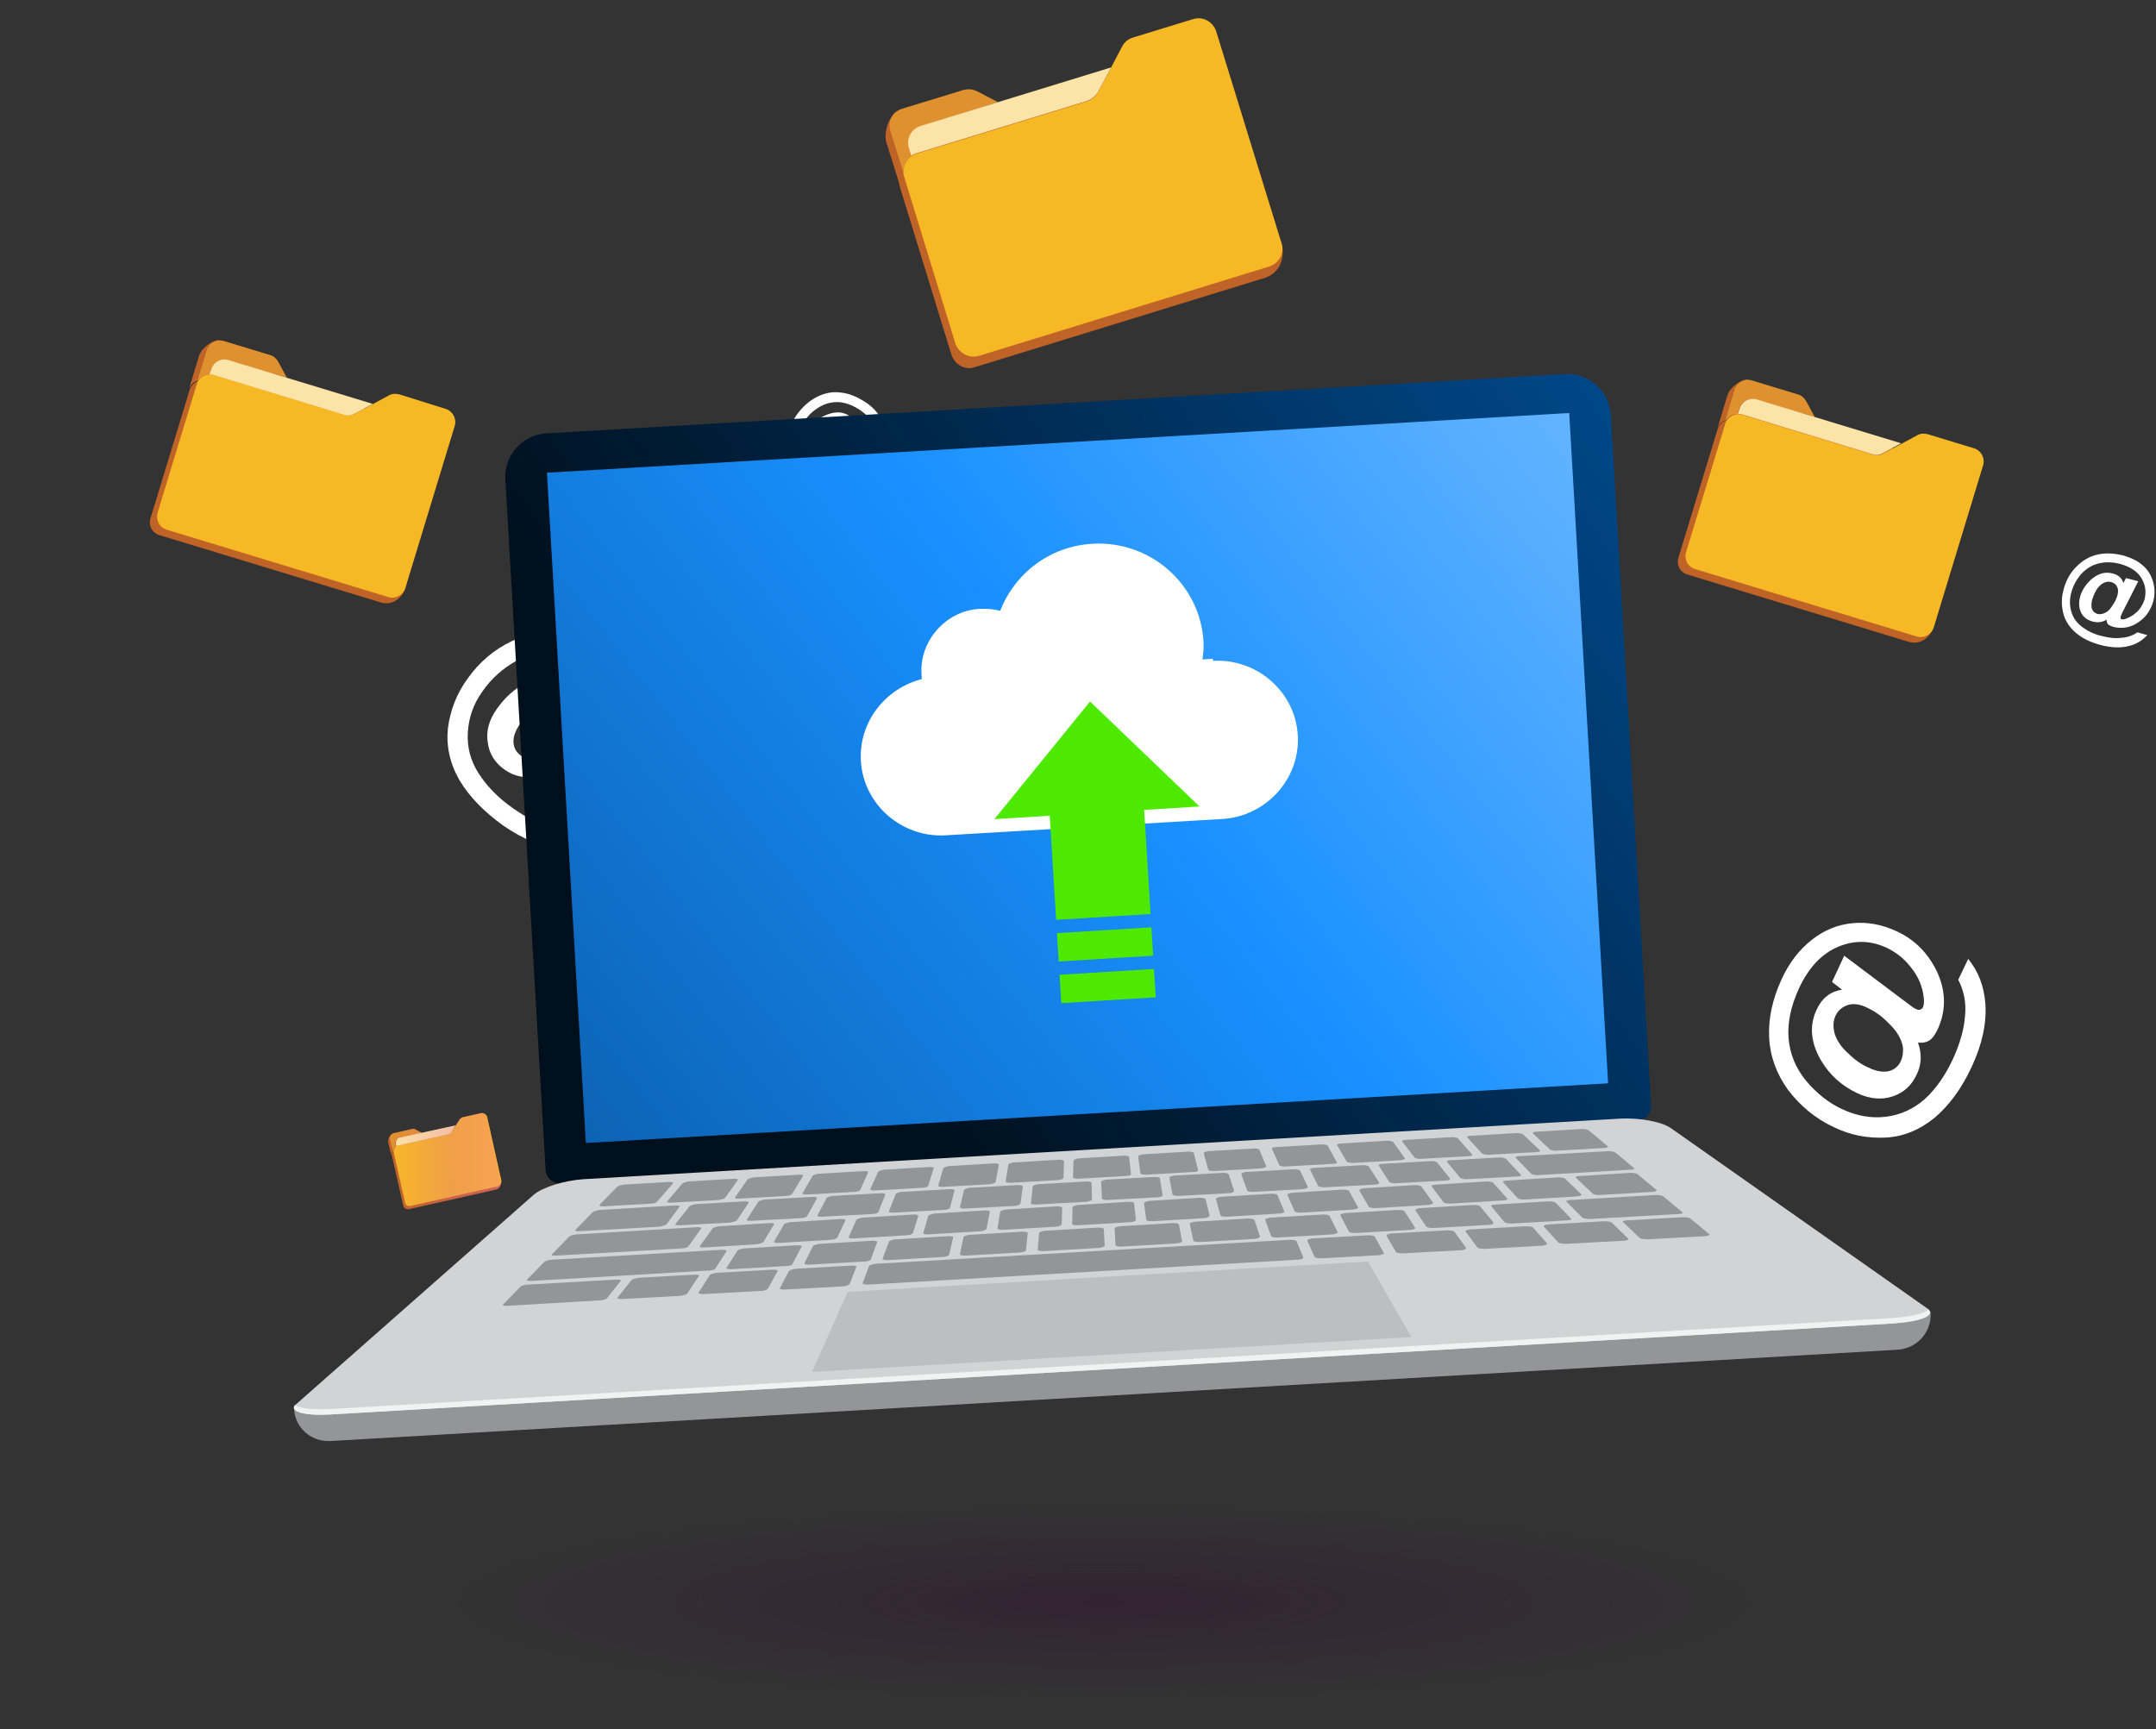 <svg width="91" height="73" viewBox="0 0 91 73" fill="none" xmlns="http://www.w3.org/2000/svg">
<rect x="0" y="0" width="91" height="73" fill="#333333" stroke="none"/>
<path d="M71.216 24.25L80.571 27.094C80.876 27.19 81.354 27.094 81.583 26.541L83.377 19.878C83.473 19.572 83.301 19.247 82.995 19.152L81.048 18.56C80.895 18.522 80.743 18.522 80.609 18.598L79.158 19.381C79.024 19.457 78.853 19.477 78.719 19.419L73.221 17.739C72.915 17.644 72.59 17.816 72.495 18.121L70.853 23.505C70.739 23.83 70.91 24.154 71.216 24.25Z" fill="#BF6326"/>
<path d="M76.295 17.835L73.832 17.091C73.527 16.995 73.202 17.167 73.107 17.473L73.03 17.702C72.782 17.702 72.553 17.854 72.477 18.122L72.916 16.671C73.011 16.365 73.469 16.021 73.737 16.021L75.588 16.861C75.741 16.9 75.856 17.014 75.932 17.148L76.295 17.835Z" fill="#BF6326"/>
<path d="M79.922 18.942L79.14 19.362C79.006 19.438 78.834 19.457 78.701 19.4L73.202 17.72C73.145 17.701 73.088 17.701 73.03 17.701L73.107 17.472C73.202 17.166 73.527 16.994 73.832 17.09L79.922 18.942Z" fill="#BF6326"/>
<path d="M71.539 24.019L80.894 26.864C81.2 26.959 81.524 26.787 81.62 26.482L83.701 19.647C83.796 19.342 83.624 19.017 83.319 18.922L81.371 18.33C81.219 18.292 81.066 18.292 80.932 18.368L79.481 19.151C79.348 19.227 79.176 19.246 79.042 19.189L73.544 17.509C73.238 17.413 72.914 17.585 72.818 17.891L71.176 23.274C71.062 23.599 71.234 23.924 71.539 24.019Z" fill="#F7B826"/>
<path d="M76.599 17.605L74.136 16.86C73.83 16.765 73.506 16.937 73.41 17.242L73.334 17.471C73.086 17.471 72.857 17.624 72.78 17.891L73.219 16.44C73.315 16.135 73.639 15.963 73.945 16.059L75.892 16.651C76.045 16.689 76.159 16.803 76.236 16.937L76.599 17.605Z" fill="#E0912F"/>
<path d="M80.245 18.712L79.462 19.132C79.328 19.209 79.156 19.228 79.023 19.171L73.524 17.49C73.467 17.471 73.41 17.471 73.353 17.471L73.429 17.242C73.524 16.937 73.849 16.765 74.154 16.86L80.245 18.712Z" fill="#FCE3A8"/>
<path d="M6.725 22.587L16.08 25.432C16.385 25.528 16.862 25.432 17.091 24.878L18.886 18.215C18.982 17.91 18.81 17.585 18.504 17.49L16.557 16.898C16.404 16.86 16.251 16.86 16.118 16.936L14.667 17.719C14.533 17.795 14.361 17.814 14.228 17.757L8.729 16.077C8.424 15.982 8.099 16.154 8.004 16.459L6.362 21.843C6.247 22.167 6.419 22.492 6.725 22.587Z" fill="#BF6326"/>
<path d="M11.784 16.172L9.321 15.428C9.016 15.332 8.691 15.504 8.596 15.809L8.519 16.038C8.271 16.038 8.042 16.191 7.966 16.459L8.405 15.008C8.5 14.702 8.959 14.358 9.226 14.358L11.078 15.198C11.23 15.237 11.345 15.351 11.421 15.485L11.784 16.172Z" fill="#BF6326"/>
<path d="M15.43 17.279L14.648 17.699C14.514 17.775 14.342 17.794 14.208 17.737L8.71 16.057C8.653 16.038 8.595 16.038 8.538 16.038L8.614 15.809C8.71 15.503 9.034 15.331 9.34 15.427L15.43 17.279Z" fill="#BF6326"/>
<path d="M7.029 22.357L16.384 25.201C16.69 25.297 17.014 25.125 17.11 24.819L19.191 17.985C19.286 17.679 19.114 17.355 18.809 17.259L16.862 16.648C16.709 16.61 16.556 16.61 16.422 16.686L14.972 17.469C14.838 17.545 14.666 17.564 14.532 17.507L9.034 15.827C8.728 15.732 8.404 15.903 8.308 16.209L6.667 21.593C6.552 21.936 6.724 22.261 7.029 22.357Z" fill="#F7B826"/>
<path d="M12.107 15.942L9.645 15.197C9.339 15.102 9.015 15.274 8.919 15.579L8.843 15.808C8.595 15.808 8.365 15.961 8.289 16.228L8.728 14.777C8.824 14.472 9.148 14.3 9.454 14.396L11.401 14.987C11.554 15.026 11.668 15.14 11.745 15.274L12.107 15.942Z" fill="#E0912F"/>
<path d="M15.735 17.049L14.952 17.469C14.819 17.546 14.647 17.565 14.513 17.507L9.015 15.827C8.957 15.808 8.9 15.808 8.843 15.808L8.919 15.579C9.015 15.274 9.339 15.102 9.645 15.197L15.735 17.049Z" fill="#FCE3A8"/>
<path d="M17.282 51.034L20.928 50.213C21.043 50.194 21.176 50.06 21.157 49.831L20.489 47.292C20.47 47.177 20.336 47.101 20.222 47.12L19.458 47.292C19.401 47.311 19.344 47.349 19.325 47.387L18.981 47.922C18.943 47.979 18.904 47.998 18.847 48.017L16.709 48.495C16.594 48.514 16.518 48.648 16.537 48.762L17.014 50.862C17.034 50.996 17.148 51.072 17.282 51.034Z" fill="#BF6326"/>
<path d="M17.74 47.961L16.786 48.171C16.671 48.19 16.595 48.323 16.614 48.438L16.633 48.533C16.557 48.572 16.499 48.686 16.518 48.782L16.385 48.228C16.366 48.113 16.442 47.903 16.538 47.865L17.32 47.789C17.378 47.77 17.435 47.789 17.492 47.827L17.74 47.961Z" fill="#BF6326"/>
<path d="M19.172 47.636L19.001 47.922C18.962 47.979 18.924 47.998 18.867 48.018L16.729 48.495C16.71 48.495 16.691 48.514 16.671 48.514L16.652 48.419C16.633 48.304 16.71 48.17 16.824 48.151L19.172 47.636Z" fill="#BF6326"/>
<path d="M17.34 50.901L20.986 50.08C21.101 50.061 21.177 49.927 21.158 49.813L20.566 47.159C20.547 47.045 20.413 46.968 20.299 46.987L19.535 47.159C19.478 47.178 19.421 47.216 19.402 47.255L19.058 47.789C19.02 47.846 18.982 47.865 18.924 47.885L16.786 48.362C16.672 48.381 16.595 48.515 16.614 48.629L17.091 50.729C17.091 50.863 17.225 50.939 17.34 50.901Z" fill="#F7B826"/>
<path d="M17.816 47.827L16.862 48.037C16.747 48.056 16.671 48.19 16.69 48.304L16.709 48.4C16.633 48.438 16.576 48.552 16.595 48.648L16.461 48.094C16.442 47.98 16.518 47.846 16.633 47.827L17.396 47.655C17.454 47.636 17.511 47.655 17.568 47.693L17.816 47.827Z" fill="#E0912F"/>
<path d="M19.23 47.502L19.058 47.788C19.02 47.846 18.982 47.865 18.925 47.884L16.786 48.361C16.767 48.361 16.748 48.38 16.729 48.38L16.71 48.285C16.691 48.17 16.767 48.036 16.882 48.017L19.23 47.502Z" fill="#FCE3A8"/>
<path d="M41.136 15.501L53.412 11.721C53.813 11.588 54.252 11.149 54.118 10.366L51.159 1.774C51.025 1.374 50.605 1.144 50.204 1.259L47.646 2.042C47.455 2.099 47.283 2.233 47.188 2.424L46.176 4.352C46.081 4.524 45.909 4.657 45.718 4.734L38.501 6.948C38.1 7.082 37.871 7.502 37.986 7.903L40.162 14.986C40.315 15.406 40.735 15.635 41.136 15.501Z" fill="#BF6326"/>
<path d="M41.957 4.791L38.73 5.784C38.329 5.917 38.1 6.337 38.215 6.738L38.31 7.044C38.043 7.235 37.909 7.578 38.005 7.903L37.413 6.013C37.279 5.612 37.528 4.905 37.833 4.714L40.468 4.275C40.659 4.218 40.869 4.237 41.06 4.333L41.957 4.791Z" fill="#BF6326"/>
<path d="M46.73 3.32L46.177 4.351C46.081 4.523 45.909 4.657 45.718 4.733L38.502 6.948C38.425 6.967 38.368 7.005 38.292 7.043L38.196 6.738C38.063 6.337 38.292 5.898 38.712 5.783L46.73 3.32Z" fill="#BF6326"/>
<path d="M41.308 15.025L53.584 11.245C53.984 11.111 54.214 10.691 54.099 10.291L51.331 1.317C51.197 0.916 50.777 0.687 50.376 0.802L47.818 1.585C47.627 1.642 47.455 1.776 47.36 1.967L46.348 3.895C46.252 4.067 46.081 4.2 45.89 4.277L38.673 6.491C38.272 6.625 38.043 7.045 38.157 7.446L40.334 14.529C40.487 14.911 40.907 15.14 41.308 15.025Z" fill="#F7B826"/>
<path d="M42.128 4.315L38.901 5.308C38.5 5.442 38.271 5.862 38.386 6.263L38.481 6.568C38.214 6.759 38.08 7.103 38.176 7.427L37.584 5.537C37.45 5.136 37.679 4.697 38.099 4.583L40.658 3.8C40.849 3.743 41.059 3.762 41.25 3.857L42.128 4.315Z" fill="#E0912F"/>
<path d="M46.9 2.845L46.347 3.876C46.251 4.048 46.079 4.181 45.888 4.258L38.672 6.472C38.595 6.491 38.538 6.529 38.462 6.568L38.366 6.262C38.233 5.861 38.462 5.422 38.882 5.308L46.9 2.845Z" fill="#FCE3A8"/>
<g opacity="0.29">
<path d="M72.84 17.738C72.821 17.738 72.782 17.757 72.763 17.776C72.782 17.757 72.802 17.757 72.84 17.738ZM72.744 17.796C72.725 17.815 72.706 17.815 72.687 17.834C72.687 17.815 72.706 17.796 72.744 17.796Z" fill="url(#paint0_linear_333_13800)"/>
<path d="M0.176 20.296C0.157 20.315 0.138 20.334 0.119 20.354C0.138 20.315 0.157 20.315 0.176 20.296ZM0.272 20.22C0.252 20.239 0.233 20.239 0.195 20.258C0.233 20.258 0.252 20.239 0.272 20.22ZM0.1 20.373C0.081 20.392 0.062 20.411 0.062 20.43C0.081 20.411 0.081 20.392 0.1 20.373Z" fill="url(#paint1_linear_333_13800)"/>
<path d="M21.138 49.832L20.546 47.159C20.527 47.045 20.393 46.968 20.279 46.987L19.515 47.159C19.458 47.178 19.401 47.216 19.382 47.255L19.134 47.636L19.229 47.503L17.816 47.827L17.568 47.675C17.511 47.636 17.453 47.636 17.396 47.636L16.632 47.808C16.594 47.808 16.575 47.827 16.556 47.846C16.461 47.904 16.384 48.095 16.403 48.209L16.537 48.763L17.014 50.863C17.033 50.977 17.167 51.054 17.282 51.035L20.928 50.214C21.043 50.195 21.176 50.061 21.138 49.832Z" fill="url(#paint2_linear_333_13800)"/>
</g>
<path d="M24.939 34.92L25.741 35.493C25.13 35.818 24.461 35.951 23.755 35.875C22.934 35.779 22.094 35.436 21.235 34.844C20.414 34.252 19.803 33.622 19.383 32.916C18.982 32.209 18.829 31.484 18.906 30.739C19.001 29.995 19.268 29.288 19.727 28.658C20.223 27.952 20.853 27.417 21.617 27.055C22.38 26.692 23.163 26.539 23.946 26.654C24.748 26.749 25.512 27.074 26.256 27.589C26.886 28.028 27.363 28.544 27.669 29.136C27.993 29.727 28.108 30.338 28.051 30.968C27.993 31.598 27.764 32.19 27.402 32.725C26.943 33.355 26.352 33.794 25.588 34.042C24.633 34.348 23.774 34.233 23.011 33.679C22.8 33.527 22.667 33.393 22.61 33.24C22.552 33.087 22.552 32.935 22.629 32.782C22.132 32.858 21.693 32.763 21.311 32.496C20.891 32.209 20.643 31.808 20.586 31.331C20.509 30.854 20.643 30.377 20.987 29.899C21.407 29.307 21.941 28.887 22.61 28.639C23.43 28.334 24.156 28.391 24.767 28.83C25.206 29.136 25.416 29.556 25.397 30.033L25.779 29.689L26.771 30.396L24.309 32.687C24.156 32.839 24.061 32.935 24.022 32.973C23.984 33.03 23.965 33.087 23.965 33.145C23.965 33.202 24.003 33.24 24.041 33.259C24.156 33.336 24.366 33.374 24.652 33.374C25.034 33.355 25.435 33.259 25.817 33.049C26.199 32.839 26.504 32.572 26.752 32.228C27.192 31.617 27.325 30.949 27.172 30.205C27.02 29.479 26.542 28.83 25.741 28.257C25.053 27.78 24.385 27.513 23.717 27.456C23.049 27.398 22.419 27.532 21.827 27.875C21.235 28.2 20.738 28.639 20.357 29.193C19.975 29.727 19.784 30.3 19.746 30.911C19.708 31.541 19.86 32.114 20.204 32.648C20.548 33.183 21.025 33.679 21.655 34.118C22.247 34.538 22.82 34.825 23.373 34.959C23.927 35.073 24.442 35.073 24.939 34.92ZM21.98 30.51C21.75 30.835 21.655 31.102 21.674 31.35C21.693 31.598 21.808 31.77 21.999 31.904C22.132 31.999 22.304 32.057 22.476 32.076C22.61 32.095 22.762 32.076 22.915 32.038C23.163 31.98 23.43 31.828 23.736 31.617C24.041 31.388 24.27 31.159 24.461 30.892C24.652 30.606 24.748 30.338 24.729 30.109C24.71 29.861 24.595 29.67 24.385 29.537C24.175 29.384 23.908 29.326 23.621 29.365C23.316 29.403 23.011 29.537 22.705 29.785C22.38 30.033 22.132 30.281 21.98 30.51Z" fill="white"/>
<path d="M82.653 41.354L83.073 40.476C83.512 41.01 83.741 41.64 83.798 42.366C83.855 43.187 83.664 44.084 83.225 45.02C82.805 45.936 82.271 46.661 81.66 47.177C81.03 47.692 80.343 47.979 79.598 48.017C78.834 48.055 78.109 47.922 77.402 47.578C76.62 47.215 75.99 46.681 75.474 46.012C74.978 45.325 74.71 44.58 74.672 43.798C74.634 42.996 74.806 42.194 75.188 41.354C75.512 40.648 75.932 40.094 76.467 39.674C77.001 39.254 77.574 39.025 78.204 38.967C78.834 38.91 79.445 39.025 80.056 39.311C80.763 39.636 81.297 40.151 81.679 40.858C82.137 41.736 82.175 42.614 81.774 43.473C81.66 43.702 81.545 43.855 81.412 43.931C81.278 44.008 81.125 44.027 80.953 44.008C81.125 44.485 81.106 44.943 80.896 45.363C80.686 45.821 80.343 46.127 79.884 46.28C79.426 46.432 78.93 46.394 78.395 46.146C77.746 45.84 77.231 45.382 76.868 44.771C76.429 44.027 76.352 43.301 76.677 42.614C76.906 42.118 77.269 41.85 77.746 41.774L77.326 41.449L77.841 40.342L80.533 42.366C80.705 42.499 80.82 42.576 80.877 42.595C80.953 42.633 81.011 42.633 81.049 42.614C81.106 42.595 81.125 42.576 81.163 42.519C81.221 42.385 81.221 42.175 81.163 41.889C81.087 41.507 80.915 41.144 80.629 40.8C80.362 40.457 80.037 40.208 79.655 40.017C78.968 39.693 78.281 39.674 77.593 39.96C76.906 40.247 76.352 40.819 75.932 41.717C75.589 42.461 75.436 43.187 75.493 43.836C75.55 44.504 75.799 45.096 76.238 45.63C76.677 46.146 77.192 46.566 77.784 46.833C78.376 47.1 78.968 47.215 79.598 47.139C80.209 47.062 80.763 46.814 81.24 46.394C81.717 45.955 82.099 45.401 82.424 44.714C82.729 44.046 82.901 43.435 82.939 42.881C82.996 42.347 82.901 41.831 82.653 41.354ZM78.853 45.058C79.197 45.23 79.502 45.268 79.731 45.211C79.961 45.153 80.132 45 80.228 44.79C80.304 44.638 80.323 44.466 80.323 44.294C80.323 44.16 80.285 44.027 80.209 43.855C80.113 43.626 79.922 43.378 79.655 43.13C79.388 42.862 79.102 42.671 78.815 42.538C78.51 42.385 78.223 42.347 77.994 42.423C77.765 42.499 77.593 42.633 77.479 42.862C77.364 43.11 77.364 43.359 77.441 43.645C77.536 43.931 77.727 44.218 78.013 44.466C78.3 44.752 78.586 44.943 78.853 45.058Z" fill="white"/>
<path d="M90.213 26.692L90.632 26.807C90.422 27.036 90.174 27.189 89.869 27.265C89.506 27.36 89.105 27.341 88.666 27.227C88.227 27.112 87.883 26.94 87.616 26.711C87.349 26.482 87.158 26.196 87.082 25.871C87.005 25.547 87.005 25.222 87.1 24.878C87.196 24.516 87.368 24.191 87.635 23.924C87.902 23.657 88.189 23.485 88.532 23.408C88.876 23.332 89.239 23.351 89.621 23.447C89.945 23.542 90.232 23.676 90.442 23.867C90.671 24.058 90.804 24.306 90.881 24.573C90.957 24.84 90.957 25.127 90.881 25.394C90.785 25.719 90.613 26.005 90.327 26.215C89.983 26.482 89.602 26.559 89.201 26.463C89.086 26.425 89.01 26.387 88.972 26.349C88.933 26.291 88.914 26.234 88.914 26.158C88.723 26.272 88.532 26.291 88.322 26.234C88.112 26.177 87.941 26.062 87.845 25.871C87.75 25.68 87.731 25.47 87.788 25.222C87.864 24.917 88.036 24.669 88.265 24.459C88.552 24.21 88.857 24.115 89.181 24.21C89.411 24.268 89.563 24.401 89.621 24.611L89.735 24.401L90.251 24.535L89.582 25.852C89.544 25.929 89.525 25.986 89.506 26.024C89.506 26.062 89.506 26.081 89.506 26.1C89.525 26.119 89.525 26.139 89.544 26.139C89.602 26.158 89.697 26.139 89.812 26.081C89.964 26.024 90.117 25.91 90.251 25.776C90.384 25.623 90.461 25.47 90.518 25.299C90.594 24.974 90.556 24.688 90.384 24.401C90.213 24.115 89.907 23.924 89.506 23.809C89.143 23.714 88.838 23.714 88.552 23.79C88.265 23.867 88.036 24.019 87.826 24.248C87.635 24.478 87.501 24.726 87.425 25.012C87.349 25.279 87.349 25.566 87.425 25.814C87.501 26.081 87.654 26.291 87.883 26.463C88.112 26.635 88.38 26.769 88.704 26.845C89.01 26.921 89.296 26.959 89.544 26.921C89.812 26.902 90.022 26.826 90.213 26.692ZM88.303 25.318C88.265 25.489 88.265 25.623 88.303 25.719C88.341 25.814 88.418 25.871 88.513 25.91C88.59 25.929 88.666 25.929 88.742 25.91C88.8 25.89 88.857 25.871 88.914 25.833C89.01 25.776 89.086 25.68 89.181 25.528C89.277 25.394 89.334 25.26 89.373 25.127C89.411 24.974 89.411 24.859 89.353 24.764C89.315 24.669 89.239 24.611 89.124 24.573C89.01 24.535 88.895 24.554 88.781 24.611C88.666 24.669 88.552 24.783 88.475 24.917C88.399 25.05 88.341 25.203 88.303 25.318Z" fill="white"/>
<path d="M35.964 20.279L36.327 20.527C36.059 20.68 35.754 20.737 35.448 20.699C35.086 20.661 34.704 20.508 34.322 20.241C33.959 19.974 33.673 19.687 33.501 19.382C33.329 19.076 33.253 18.752 33.291 18.408C33.329 18.083 33.444 17.759 33.654 17.473C33.883 17.167 34.15 16.919 34.494 16.747C34.837 16.575 35.181 16.518 35.525 16.575C35.868 16.613 36.212 16.766 36.556 16.995C36.842 17.186 37.052 17.415 37.186 17.683C37.319 17.95 37.377 18.217 37.357 18.503C37.338 18.79 37.243 19.038 37.071 19.286C36.88 19.573 36.594 19.764 36.269 19.878C35.849 20.012 35.467 19.954 35.124 19.725C35.028 19.668 34.971 19.592 34.952 19.534C34.933 19.477 34.933 19.401 34.952 19.324C34.723 19.363 34.532 19.324 34.36 19.191C34.169 19.057 34.074 18.885 34.035 18.675C33.997 18.465 34.055 18.255 34.207 18.045C34.398 17.778 34.627 17.606 34.933 17.492C35.295 17.358 35.62 17.377 35.887 17.587C36.078 17.721 36.174 17.912 36.174 18.122L36.346 17.969L36.785 18.274L35.696 19.286C35.62 19.343 35.582 19.401 35.563 19.42C35.544 19.439 35.544 19.477 35.544 19.496C35.544 19.515 35.563 19.534 35.582 19.553C35.639 19.592 35.735 19.611 35.849 19.611C36.021 19.611 36.193 19.553 36.365 19.458C36.536 19.363 36.67 19.248 36.785 19.095C36.976 18.828 37.033 18.523 36.976 18.198C36.899 17.873 36.689 17.587 36.346 17.339C36.04 17.129 35.754 17.014 35.448 16.976C35.143 16.957 34.876 17.014 34.608 17.167C34.341 17.32 34.131 17.511 33.959 17.759C33.787 17.988 33.711 18.255 33.692 18.523C33.673 18.79 33.749 19.057 33.902 19.286C34.055 19.534 34.265 19.744 34.551 19.935C34.818 20.126 35.066 20.241 35.315 20.317C35.505 20.355 35.735 20.355 35.964 20.279ZM34.646 18.332C34.551 18.465 34.494 18.599 34.513 18.694C34.532 18.809 34.57 18.885 34.646 18.943C34.704 18.981 34.78 19.019 34.856 19.019C34.914 19.019 34.99 19.019 35.047 19C35.162 18.981 35.276 18.904 35.41 18.809C35.544 18.713 35.658 18.599 35.735 18.484C35.83 18.351 35.868 18.236 35.849 18.141C35.83 18.026 35.792 17.95 35.696 17.892C35.601 17.816 35.486 17.797 35.353 17.816C35.219 17.835 35.086 17.892 34.952 18.007C34.818 18.122 34.723 18.217 34.646 18.332Z" fill="white"/>
<path opacity="0.48" d="M46.61 72.227C63.344 72.227 76.909 70.175 76.909 67.644C76.909 65.114 63.344 63.062 46.61 63.062C29.877 63.062 16.311 65.114 16.311 67.644C16.311 70.175 29.877 72.227 46.61 72.227Z" fill="url(#paint3_radial_333_13800)"/>
<path d="M69.116 47.292L23.658 49.946C23.334 49.965 23.047 49.717 23.028 49.373L21.329 20.239C21.272 19.228 22.036 18.349 23.067 18.292L66.042 15.791C67.054 15.734 67.932 16.497 67.99 17.529L69.689 46.663C69.708 47.006 69.46 47.273 69.116 47.292Z" fill="url(#paint4_linear_333_13800)"/>
<path d="M67.875 45.727L24.728 48.247L23.086 19.953L66.233 17.433L67.875 45.727Z" fill="url(#paint5_linear_333_13800)"/>
<path d="M80.112 56.971L13.94 60.828C13.139 60.866 12.451 60.274 12.413 59.472V59.415L81.487 55.387V55.444C81.525 56.227 80.914 56.914 80.112 56.971Z" fill="#939598"/>
<path d="M79.904 55.865L14.018 59.702C12.815 59.779 12.147 59.569 12.51 59.263L22.514 50.443C22.877 50.118 23.812 49.832 24.614 49.775L68.41 47.216C69.212 47.178 70.167 47.35 70.549 47.636L81.355 55.235C81.756 55.521 81.087 55.788 79.904 55.865Z" fill="#D1D3D4"/>
<path d="M59.571 56.437L34.274 57.907L35.783 54.528L57.738 53.249L59.571 56.437Z" fill="#BCBEC0"/>
<path d="M27.477 50.806L25.453 50.921C25.338 50.921 25.281 50.901 25.319 50.844L26.045 50.1C26.083 50.062 26.217 50.023 26.331 50.004L28.259 49.89C28.374 49.89 28.431 49.909 28.393 49.966L27.744 50.711C27.725 50.768 27.591 50.806 27.477 50.806Z" fill="#939598"/>
<path d="M30.341 50.652L28.317 50.767C28.202 50.767 28.126 50.748 28.164 50.709L28.794 49.965C28.832 49.927 28.947 49.889 29.061 49.869L30.99 49.755C31.104 49.755 31.162 49.774 31.142 49.812L30.608 50.557C30.589 50.595 30.455 50.633 30.341 50.652Z" fill="#939598"/>
<path d="M33.205 50.48L31.181 50.595C31.067 50.595 30.99 50.576 31.029 50.538L31.544 49.793C31.582 49.755 31.697 49.717 31.811 49.698L33.739 49.583C33.854 49.583 33.93 49.602 33.892 49.64L33.453 50.366C33.434 50.423 33.319 50.48 33.205 50.48Z" fill="#939598"/>
<path d="M36.069 50.309L34.045 50.423C33.93 50.423 33.854 50.404 33.873 50.366L34.293 49.641C34.312 49.602 34.427 49.564 34.541 49.545L36.469 49.431C36.584 49.431 36.66 49.45 36.641 49.488L36.317 50.213C36.298 50.271 36.183 50.309 36.069 50.309Z" fill="#939598"/>
<path d="M38.932 50.137L36.908 50.252C36.794 50.252 36.717 50.233 36.736 50.194L37.061 49.469C37.08 49.431 37.194 49.392 37.309 49.373L39.237 49.259C39.352 49.259 39.428 49.278 39.409 49.316L39.18 50.042C39.161 50.099 39.046 50.137 38.932 50.137Z" fill="#939598"/>
<path d="M41.816 49.985L39.792 50.099C39.677 50.099 39.582 50.08 39.601 50.042L39.811 49.316C39.83 49.278 39.926 49.24 40.04 49.221L41.968 49.106C42.083 49.106 42.159 49.126 42.159 49.164L42.026 49.87C42.026 49.927 41.93 49.966 41.816 49.985Z" fill="#939598"/>
<path d="M44.679 49.812L42.655 49.927C42.541 49.927 42.445 49.908 42.445 49.87L42.56 49.163C42.56 49.125 42.655 49.087 42.77 49.068L44.698 48.953C44.813 48.953 44.908 48.972 44.908 49.01L44.889 49.717C44.889 49.755 44.794 49.793 44.679 49.812Z" fill="#939598"/>
<path d="M47.524 49.64L45.5 49.755C45.386 49.755 45.29 49.736 45.29 49.698L45.309 48.991C45.309 48.953 45.405 48.915 45.519 48.896L47.447 48.781C47.562 48.781 47.657 48.8 47.657 48.839L47.734 49.545C47.753 49.602 47.657 49.64 47.524 49.64Z" fill="#939598"/>
<path d="M50.387 49.469L48.364 49.584C48.249 49.584 48.154 49.565 48.135 49.527L48.039 48.82C48.039 48.782 48.115 48.744 48.23 48.725L50.158 48.61C50.273 48.61 50.368 48.629 50.387 48.668L50.559 49.355C50.597 49.431 50.521 49.469 50.387 49.469Z" fill="#939598"/>
<path d="M53.251 49.317L51.227 49.431C51.113 49.431 50.998 49.412 50.998 49.374L50.807 48.687C50.788 48.648 50.883 48.61 50.998 48.591L52.926 48.477C53.041 48.477 53.136 48.496 53.155 48.534L53.442 49.221C53.461 49.259 53.385 49.297 53.251 49.317Z" fill="#939598"/>
<path d="M56.268 49.126L54.244 49.24C54.13 49.24 54.015 49.221 53.996 49.183L53.69 48.496C53.671 48.457 53.748 48.419 53.862 48.419L55.791 48.305C55.905 48.305 56.02 48.324 56.039 48.362L56.42 49.049C56.459 49.087 56.382 49.126 56.268 49.126Z" fill="#939598"/>
<path d="M59.131 48.973L57.108 49.088C56.993 49.088 56.879 49.069 56.84 49.031L56.439 48.343C56.42 48.305 56.497 48.267 56.611 48.267L58.539 48.152C58.654 48.152 58.769 48.171 58.807 48.21L59.303 48.897C59.322 48.916 59.246 48.954 59.131 48.973Z" fill="#939598"/>
<path d="M61.995 48.801L59.971 48.915C59.857 48.915 59.723 48.896 59.704 48.858L59.189 48.19C59.151 48.152 59.227 48.114 59.341 48.114L61.27 47.999C61.384 47.999 61.499 48.018 61.537 48.056L62.129 48.724C62.167 48.763 62.11 48.801 61.995 48.801Z" fill="#939598"/>
<path d="M64.86 48.629L62.836 48.744C62.721 48.744 62.588 48.724 62.55 48.686L61.938 48.018C61.9 47.98 61.958 47.942 62.072 47.942L64 47.827C64.115 47.827 64.249 47.846 64.287 47.884L64.993 48.553C65.031 48.591 64.974 48.629 64.86 48.629Z" fill="#939598"/>
<path d="M67.723 48.457L65.699 48.572C65.584 48.572 65.451 48.553 65.412 48.514L64.706 47.846C64.668 47.808 64.725 47.77 64.84 47.77L66.768 47.655C66.883 47.655 67.016 47.674 67.054 47.713L67.856 48.381C67.894 48.419 67.837 48.457 67.723 48.457Z" fill="#939598"/>
<path d="M27.821 51.779L24.442 51.97C24.308 51.97 24.251 51.951 24.289 51.913L25.014 51.168C25.053 51.13 25.186 51.092 25.301 51.073L28.527 50.882C28.642 50.882 28.718 50.901 28.68 50.939L28.126 51.684C28.088 51.722 27.955 51.76 27.821 51.779Z" fill="#939598"/>
<path d="M30.799 51.607L28.68 51.722C28.547 51.722 28.489 51.703 28.509 51.664L29.1 50.92C29.139 50.882 29.253 50.844 29.387 50.825L31.43 50.71C31.544 50.71 31.62 50.729 31.601 50.767L31.105 51.512C31.048 51.55 30.933 51.588 30.799 51.607Z" fill="#939598"/>
<path d="M33.816 51.417L31.697 51.531C31.564 51.531 31.487 51.512 31.526 51.474L32.003 50.73C32.022 50.691 32.156 50.653 32.27 50.634L34.313 50.52C34.427 50.52 34.504 50.539 34.485 50.577L34.084 51.302C34.065 51.379 33.931 51.417 33.816 51.417Z" fill="#939598"/>
<path d="M36.813 51.244L34.694 51.359C34.56 51.359 34.484 51.34 34.503 51.302L34.885 50.576C34.904 50.538 35.018 50.5 35.133 50.481L37.176 50.366C37.29 50.366 37.386 50.385 37.367 50.423L37.08 51.149C37.061 51.206 36.947 51.244 36.813 51.244Z" fill="#939598"/>
<path d="M39.83 51.073L37.71 51.187C37.577 51.187 37.5 51.168 37.52 51.13L37.806 50.404C37.825 50.366 37.94 50.328 38.054 50.309L40.097 50.194C40.211 50.194 40.307 50.213 40.288 50.252L40.097 50.977C40.078 51.034 39.963 51.073 39.83 51.073Z" fill="#939598"/>
<path d="M42.846 50.901L40.727 51.015C40.593 51.015 40.517 50.996 40.517 50.958L40.688 50.233C40.708 50.194 40.803 50.156 40.917 50.137L42.96 50.023C43.075 50.023 43.17 50.042 43.17 50.08L43.075 50.786C43.075 50.843 42.96 50.882 42.846 50.901Z" fill="#939598"/>
<path d="M45.843 50.729L43.724 50.844C43.59 50.844 43.495 50.825 43.514 50.786L43.59 50.08C43.59 50.042 43.686 50.004 43.82 49.985L45.862 49.87C45.977 49.87 46.072 49.889 46.072 49.927L46.092 50.634C46.072 50.672 45.977 50.71 45.843 50.729Z" fill="#939598"/>
<path d="M48.861 50.538L46.742 50.652C46.608 50.652 46.513 50.633 46.513 50.595L46.475 49.889C46.475 49.85 46.57 49.812 46.685 49.793L48.727 49.679C48.842 49.679 48.956 49.698 48.956 49.736L49.071 50.442C49.071 50.5 48.976 50.538 48.861 50.538Z" fill="#939598"/>
<path d="M51.858 50.366L49.739 50.48C49.606 50.48 49.51 50.461 49.491 50.423L49.357 49.717C49.357 49.679 49.434 49.641 49.567 49.621L51.61 49.507C51.725 49.507 51.839 49.526 51.858 49.564L52.087 50.251C52.069 50.328 51.992 50.366 51.858 50.366Z" fill="#939598"/>
<path d="M55.008 50.194L52.889 50.309C52.755 50.309 52.659 50.29 52.64 50.252L52.392 49.565C52.373 49.526 52.468 49.488 52.583 49.469L54.626 49.355C54.74 49.355 54.855 49.374 54.874 49.412L55.199 50.099C55.218 50.137 55.141 50.175 55.008 50.194Z" fill="#939598"/>
<path d="M58.024 50.004L55.905 50.118C55.771 50.118 55.657 50.099 55.638 50.061L55.294 49.373C55.275 49.335 55.351 49.297 55.466 49.297L57.509 49.183C57.623 49.183 57.738 49.202 57.776 49.24L58.215 49.927C58.215 49.965 58.139 50.004 58.024 50.004Z" fill="#939598"/>
<path d="M61.022 49.832L58.903 49.946C58.769 49.946 58.654 49.927 58.635 49.889L58.196 49.202C58.177 49.163 58.254 49.125 58.368 49.125L60.392 49.011C60.506 49.011 60.64 49.03 60.659 49.068L61.194 49.736C61.232 49.794 61.156 49.832 61.022 49.832Z" fill="#939598"/>
<path d="M64.038 49.66L61.919 49.775C61.786 49.775 61.671 49.756 61.633 49.718L61.079 49.049C61.041 49.011 61.117 48.973 61.232 48.973L63.275 48.858C63.389 48.858 63.523 48.877 63.561 48.916L64.191 49.584C64.229 49.622 64.153 49.66 64.038 49.66Z" fill="#939598"/>
<path d="M68.811 49.374L64.916 49.603C64.782 49.603 64.668 49.584 64.629 49.545L63.98 48.877C63.942 48.839 63.999 48.801 64.133 48.801L67.875 48.591C67.99 48.591 68.123 48.61 68.181 48.648L68.982 49.316C69.001 49.335 68.944 49.374 68.811 49.374Z" fill="#939598"/>
<path d="M25.263 54.891L21.407 55.12C21.273 55.12 21.177 55.101 21.235 55.063L21.96 54.318C21.998 54.28 22.151 54.223 22.285 54.223L26.008 54.013C26.141 54.013 26.237 54.032 26.199 54.07L25.607 54.815C25.549 54.853 25.416 54.891 25.263 54.891Z" fill="#939598"/>
<path d="M28.68 54.7L26.255 54.834C26.121 54.834 26.026 54.815 26.064 54.776L26.656 54.032C26.694 53.994 26.828 53.956 26.962 53.936L29.31 53.803C29.443 53.803 29.539 53.822 29.501 53.86L29.004 54.605C28.966 54.643 28.813 54.7 28.68 54.7Z" fill="#939598"/>
<path d="M32.117 54.49L29.692 54.624C29.558 54.624 29.463 54.605 29.482 54.566L29.959 53.822C29.978 53.784 30.131 53.745 30.265 53.726L32.613 53.593C32.747 53.593 32.842 53.612 32.823 53.65L32.422 54.376C32.384 54.452 32.25 54.49 32.117 54.49Z" fill="#939598"/>
<path d="M35.553 54.299L33.129 54.433C32.995 54.433 32.88 54.414 32.919 54.376L33.3 53.65C33.319 53.612 33.453 53.574 33.587 53.554L35.935 53.421C36.069 53.421 36.164 53.44 36.145 53.478L35.859 54.204C35.821 54.242 35.706 54.299 35.553 54.299Z" fill="#939598"/>
<path d="M54.759 53.173L36.641 54.223C36.508 54.223 36.393 54.204 36.412 54.166L36.679 53.44C36.699 53.402 36.813 53.364 36.966 53.345L54.435 52.333C54.569 52.333 54.702 52.352 54.721 52.39L55.008 53.078C55.008 53.135 54.893 53.173 54.759 53.173Z" fill="#939598"/>
<path d="M58.197 52.982L55.772 53.115C55.638 53.115 55.505 53.096 55.486 53.058L55.18 52.371C55.161 52.333 55.257 52.294 55.39 52.275L57.739 52.142C57.872 52.142 58.006 52.161 58.025 52.199L58.407 52.886C58.445 52.924 58.349 52.962 58.197 52.982Z" fill="#939598"/>
<path d="M61.651 52.772L59.226 52.905C59.093 52.905 58.94 52.886 58.921 52.848L58.52 52.161C58.501 52.123 58.596 52.084 58.73 52.065L61.078 51.932C61.212 51.932 61.346 51.951 61.384 51.989L61.88 52.676C61.88 52.733 61.785 52.772 61.651 52.772Z" fill="#939598"/>
<path d="M65.088 52.582L62.664 52.715C62.53 52.715 62.377 52.696 62.358 52.658L61.862 51.99C61.824 51.952 61.919 51.913 62.053 51.894L64.401 51.761C64.535 51.761 64.688 51.78 64.707 51.818L65.299 52.486C65.318 52.524 65.222 52.563 65.088 52.582Z" fill="#939598"/>
<path d="M68.525 52.371L66.1 52.504C65.967 52.504 65.814 52.485 65.776 52.447L65.165 51.779C65.127 51.741 65.203 51.703 65.356 51.683L67.704 51.55C67.838 51.55 67.991 51.569 68.029 51.607L68.716 52.275C68.754 52.333 68.659 52.371 68.525 52.371Z" fill="#939598"/>
<path d="M71.961 52.18L69.536 52.313C69.402 52.313 69.249 52.294 69.211 52.256L68.505 51.588C68.467 51.55 68.543 51.512 68.677 51.512L71.025 51.378C71.159 51.378 71.311 51.397 71.35 51.435L72.151 52.103C72.19 52.123 72.113 52.161 71.961 52.18Z" fill="#939598"/>
<path d="M28.757 52.696L23.449 53.002C23.316 53.002 23.239 52.983 23.297 52.944L24.022 52.2C24.06 52.162 24.194 52.123 24.328 52.104L29.425 51.799C29.559 51.799 29.635 51.818 29.597 51.856L29.062 52.601C29.024 52.658 28.89 52.696 28.757 52.696Z" fill="#939598"/>
<path d="M31.926 52.523L29.711 52.657C29.577 52.657 29.501 52.638 29.539 52.6L30.074 51.855C30.112 51.817 30.226 51.779 30.36 51.76L32.498 51.626C32.632 51.626 32.708 51.645 32.67 51.683L32.231 52.409C32.193 52.466 32.059 52.504 31.926 52.523Z" fill="#939598"/>
<path d="M35.075 52.332L32.861 52.466C32.727 52.466 32.651 52.447 32.67 52.409L33.09 51.683C33.109 51.645 33.243 51.607 33.357 51.588L35.495 51.454C35.629 51.454 35.706 51.473 35.686 51.511L35.343 52.237C35.324 52.275 35.209 52.332 35.075 52.332Z" fill="#939598"/>
<path d="M38.245 52.142L36.031 52.276C35.897 52.276 35.802 52.256 35.821 52.218L36.145 51.493C36.164 51.455 36.279 51.416 36.413 51.397L38.551 51.264C38.685 51.264 38.761 51.283 38.761 51.321L38.532 52.046C38.494 52.104 38.379 52.142 38.245 52.142Z" fill="#939598"/>
<path d="M41.395 51.97L39.18 52.104C39.047 52.104 38.951 52.085 38.97 52.046L39.18 51.321C39.199 51.283 39.314 51.245 39.428 51.225L41.567 51.092C41.7 51.092 41.796 51.111 41.777 51.149L41.643 51.855C41.624 51.913 41.529 51.951 41.395 51.97Z" fill="#939598"/>
<path d="M44.545 51.779L42.331 51.913C42.197 51.913 42.102 51.894 42.102 51.855L42.216 51.149C42.216 51.111 42.331 51.073 42.464 51.054L44.603 50.92C44.736 50.92 44.832 50.939 44.832 50.977L44.813 51.684C44.774 51.741 44.679 51.779 44.545 51.779Z" fill="#939598"/>
<path d="M47.696 51.588L45.481 51.721C45.347 51.721 45.252 51.702 45.252 51.664L45.271 50.958C45.271 50.919 45.367 50.881 45.5 50.862L47.638 50.728C47.772 50.728 47.867 50.748 47.867 50.786L47.944 51.492C47.925 51.55 47.81 51.588 47.696 51.588Z" fill="#939598"/>
<path d="M50.845 51.417L48.631 51.55C48.497 51.55 48.383 51.531 48.383 51.493L48.287 50.787C48.287 50.748 48.383 50.71 48.497 50.691L50.635 50.558C50.769 50.558 50.864 50.577 50.884 50.615L51.055 51.302C51.055 51.359 50.96 51.398 50.845 51.417Z" fill="#939598"/>
<path d="M53.977 51.226L51.762 51.359C51.628 51.359 51.514 51.34 51.514 51.302L51.323 50.615C51.304 50.577 51.399 50.538 51.533 50.519L53.671 50.386C53.805 50.386 53.919 50.405 53.919 50.443L54.206 51.13C54.206 51.188 54.11 51.226 53.977 51.226Z" fill="#939598"/>
<path d="M57.128 51.054L54.913 51.188C54.779 51.188 54.665 51.169 54.646 51.13L54.34 50.443C54.321 50.405 54.417 50.367 54.531 50.347L56.669 50.214C56.803 50.214 56.918 50.233 56.937 50.271L57.319 50.959C57.357 50.997 57.261 51.035 57.128 51.054Z" fill="#939598"/>
<path d="M60.277 50.862L58.062 50.996C57.929 50.996 57.814 50.977 57.776 50.939L57.375 50.252C57.356 50.213 57.432 50.175 57.566 50.156L59.704 50.023C59.838 50.023 59.952 50.042 59.99 50.08L60.487 50.767C60.506 50.805 60.411 50.843 60.277 50.862Z" fill="#939598"/>
<path d="M63.427 50.672L61.212 50.806C61.079 50.806 60.945 50.786 60.926 50.748L60.429 50.08C60.391 50.042 60.487 50.004 60.601 50.004L62.739 49.87C62.873 49.87 62.988 49.889 63.026 49.927L63.618 50.596C63.637 50.634 63.56 50.672 63.427 50.672Z" fill="#939598"/>
<path d="M66.577 50.499L64.363 50.633C64.229 50.633 64.096 50.614 64.057 50.575L63.446 49.907C63.408 49.869 63.484 49.831 63.618 49.831L65.757 49.697C65.89 49.697 66.024 49.716 66.062 49.755L66.749 50.423C66.787 50.442 66.711 50.48 66.577 50.499Z" fill="#939598"/>
<path d="M69.747 50.309L67.532 50.442C67.399 50.442 67.265 50.423 67.227 50.385L66.52 49.717C66.482 49.679 66.54 49.641 66.673 49.641L68.811 49.507C68.945 49.507 69.079 49.526 69.117 49.564L69.919 50.232C69.938 50.27 69.881 50.309 69.747 50.309Z" fill="#939598"/>
<path d="M29.883 53.631L22.418 54.07C22.284 54.07 22.208 54.051 22.246 54.013L22.972 53.268C23.01 53.23 23.163 53.173 23.296 53.173L30.475 52.753C30.608 52.753 30.685 52.772 30.666 52.81L30.188 53.555C30.169 53.593 30.036 53.631 29.883 53.631Z" fill="#939598"/>
<path d="M33.186 53.44L30.857 53.573C30.723 53.573 30.628 53.554 30.666 53.516L31.124 52.791C31.143 52.752 31.277 52.714 31.41 52.695L33.644 52.562C33.778 52.562 33.873 52.581 33.835 52.619L33.453 53.344C33.453 53.402 33.319 53.44 33.186 53.44Z" fill="#939598"/>
<path d="M36.489 53.249L34.16 53.383C34.026 53.383 33.931 53.364 33.95 53.326L34.312 52.6C34.331 52.562 34.465 52.524 34.58 52.505L36.813 52.371C36.947 52.371 37.043 52.39 37.023 52.428L36.756 53.154C36.756 53.192 36.623 53.249 36.489 53.249Z" fill="#939598"/>
<path d="M39.792 53.058L37.462 53.191C37.329 53.191 37.233 53.172 37.252 53.134L37.52 52.409C37.539 52.371 37.653 52.332 37.787 52.313L40.021 52.18C40.154 52.18 40.25 52.199 40.231 52.237L40.059 52.962C40.04 53.001 39.925 53.058 39.792 53.058Z" fill="#939598"/>
<path d="M43.075 52.867L40.746 53.001C40.612 53.001 40.498 52.982 40.517 52.944L40.669 52.218C40.669 52.18 40.784 52.142 40.918 52.123L43.151 51.989C43.285 51.989 43.38 52.008 43.38 52.047L43.304 52.753C43.323 52.81 43.209 52.848 43.075 52.867Z" fill="#939598"/>
<path d="M46.378 52.676L44.049 52.81C43.915 52.81 43.801 52.791 43.801 52.753L43.858 52.047C43.858 52.008 43.973 51.97 44.106 51.951L46.34 51.817C46.474 51.817 46.588 51.837 46.588 51.875L46.626 52.581C46.607 52.619 46.512 52.657 46.378 52.676Z" fill="#939598"/>
<path d="M49.662 52.485L47.333 52.619C47.2 52.619 47.085 52.6 47.085 52.562L47.047 51.855C47.047 51.817 47.142 51.779 47.276 51.76L49.51 51.626C49.643 51.626 49.758 51.645 49.758 51.683L49.892 52.39C49.911 52.428 49.796 52.466 49.662 52.485Z" fill="#939598"/>
<path d="M52.965 52.294L50.636 52.427C50.502 52.427 50.388 52.408 50.369 52.37L50.216 51.664C50.216 51.626 50.311 51.587 50.445 51.568L52.679 51.435C52.812 51.435 52.927 51.454 52.946 51.492L53.175 52.179C53.194 52.236 53.099 52.275 52.965 52.294Z" fill="#939598"/>
<path d="M56.248 52.104L53.919 52.237C53.786 52.237 53.652 52.218 53.652 52.18L53.404 51.493C53.385 51.455 53.48 51.416 53.614 51.397L55.847 51.264C55.981 51.264 56.096 51.283 56.115 51.321L56.459 52.008C56.478 52.046 56.382 52.085 56.248 52.104Z" fill="#939598"/>
<path d="M59.551 51.912L57.222 52.046C57.088 52.046 56.955 52.027 56.935 51.989L56.573 51.301C56.554 51.263 56.649 51.225 56.764 51.206L58.997 51.072C59.131 51.072 59.265 51.091 59.284 51.13L59.723 51.817C59.78 51.855 59.685 51.893 59.551 51.912Z" fill="#939598"/>
<path d="M62.835 51.702L60.506 51.836C60.372 51.836 60.239 51.817 60.2 51.779L59.742 51.091C59.723 51.053 59.799 51.015 59.933 50.996L62.167 50.862C62.3 50.862 62.434 50.881 62.472 50.92L63.026 51.588C63.064 51.664 62.988 51.702 62.835 51.702Z" fill="#939598"/>
<path d="M66.138 51.512L63.808 51.645C63.675 51.645 63.541 51.626 63.503 51.588L62.949 50.92C62.911 50.882 62.987 50.844 63.121 50.844L65.355 50.71C65.489 50.71 65.622 50.729 65.66 50.767L66.309 51.435C66.348 51.474 66.271 51.512 66.138 51.512Z" fill="#939598"/>
<path d="M70.854 51.244L67.112 51.454C66.978 51.454 66.826 51.435 66.787 51.397L66.119 50.729C66.081 50.691 66.157 50.652 66.291 50.652L69.88 50.442C70.014 50.442 70.148 50.462 70.205 50.5L71.007 51.168C71.064 51.206 70.988 51.244 70.854 51.244Z" fill="#939598"/>
<path d="M81.392 55.273C81.221 55.444 80.667 55.578 79.865 55.635L13.998 59.473C13.197 59.511 12.643 59.454 12.452 59.301C12.204 59.587 12.872 59.778 14.018 59.702L79.903 55.864C81.03 55.788 81.679 55.54 81.392 55.273Z" fill="#F1F2F2"/>
<path d="M51.199 27.895C53.043 27.787 54.668 29.189 54.777 31.033C54.886 32.877 53.437 34.46 51.593 34.569L39.913 35.259C38.069 35.368 36.444 33.966 36.336 32.122C36.24 30.497 37.345 29.066 38.907 28.665C38.902 28.577 38.9 28.533 38.894 28.446C38.811 27.041 39.927 25.785 41.332 25.702C41.639 25.684 41.949 25.71 42.218 25.782C42.83 24.204 44.304 23.059 46.105 22.953C48.563 22.808 50.656 24.667 50.798 27.082C50.814 27.345 50.786 27.611 50.755 27.834L51.194 27.808L51.199 27.895Z" fill="white"/>
<path d="M50.628 34.042L48.293 34.186L48.564 38.581L44.577 38.827L44.306 34.432L41.971 34.576L46.009 29.611L50.628 34.042Z" fill="#4DEA00"/>
<path d="M48.599 39.142L44.611 39.388L44.685 40.585L48.672 40.34L48.599 39.142Z" fill="#4DEA00"/>
<path d="M48.707 40.9L44.72 41.145L44.794 42.343L48.781 42.097L48.707 40.9Z" fill="#4DEA00"/>
<defs>
<linearGradient id="paint0_linear_333_13800" x1="72.53" y1="17.869" x2="72.834" y2="17.869" gradientUnits="userSpaceOnUse">
<stop stop-color="#FF6DBE"/>
<stop offset="0.261" stop-color="#E966A7"/>
<stop offset="0.43" stop-color="#E0639E"/>
<stop offset="0.485" stop-color="#E0639E" stop-opacity="0.903"/>
<stop offset="1" stop-color="#E0639E" stop-opacity="0"/>
</linearGradient>
<linearGradient id="paint1_linear_333_13800" x1="0.062" y1="20.305" x2="0.365" y2="20.305" gradientUnits="userSpaceOnUse">
<stop stop-color="#E0639E" stop-opacity="0"/>
<stop offset="0.515" stop-color="#E0639E" stop-opacity="0.903"/>
<stop offset="0.57" stop-color="#E0639E"/>
<stop offset="0.739" stop-color="#E966A7"/>
<stop offset="1" stop-color="#FF6DBE"/>
</linearGradient>
<linearGradient id="paint2_linear_333_13800" x1="16.404" y1="49.013" x2="21.151" y2="49.013" gradientUnits="userSpaceOnUse">
<stop stop-color="#E0639E" stop-opacity="0"/>
<stop offset="0.515" stop-color="#E0639E" stop-opacity="0.903"/>
<stop offset="0.57" stop-color="#E0639E"/>
<stop offset="0.739" stop-color="#E966A7"/>
<stop offset="1" stop-color="#FF6DBE"/>
</linearGradient>
<radialGradient id="paint3_radial_333_13800" cx="0" cy="0" r="1" gradientUnits="userSpaceOnUse" gradientTransform="translate(46.601 67.632) scale(27.884 4.087)">
<stop stop-color="#321134"/>
<stop offset="1" stop-color="#321134" stop-opacity="0"/>
</radialGradient>
<linearGradient id="paint4_linear_333_13800" x1="20.437" y1="50.935" x2="77.502" y2="10.349" gradientUnits="userSpaceOnUse">
<stop offset="0.23" stop-color="#000F1C"/>
<stop offset="1" stop-color="#0057A7"/>
</linearGradient>
<linearGradient id="paint5_linear_333_13800" x1="5.04" y1="63.93" x2="67.207" y2="16.13" gradientUnits="userSpaceOnUse">
<stop stop-color="#013B71"/>
<stop offset="0.674" stop-color="#1890FF"/>
<stop offset="1" stop-color="#68B6FF"/>
</linearGradient>
</defs>
</svg>
